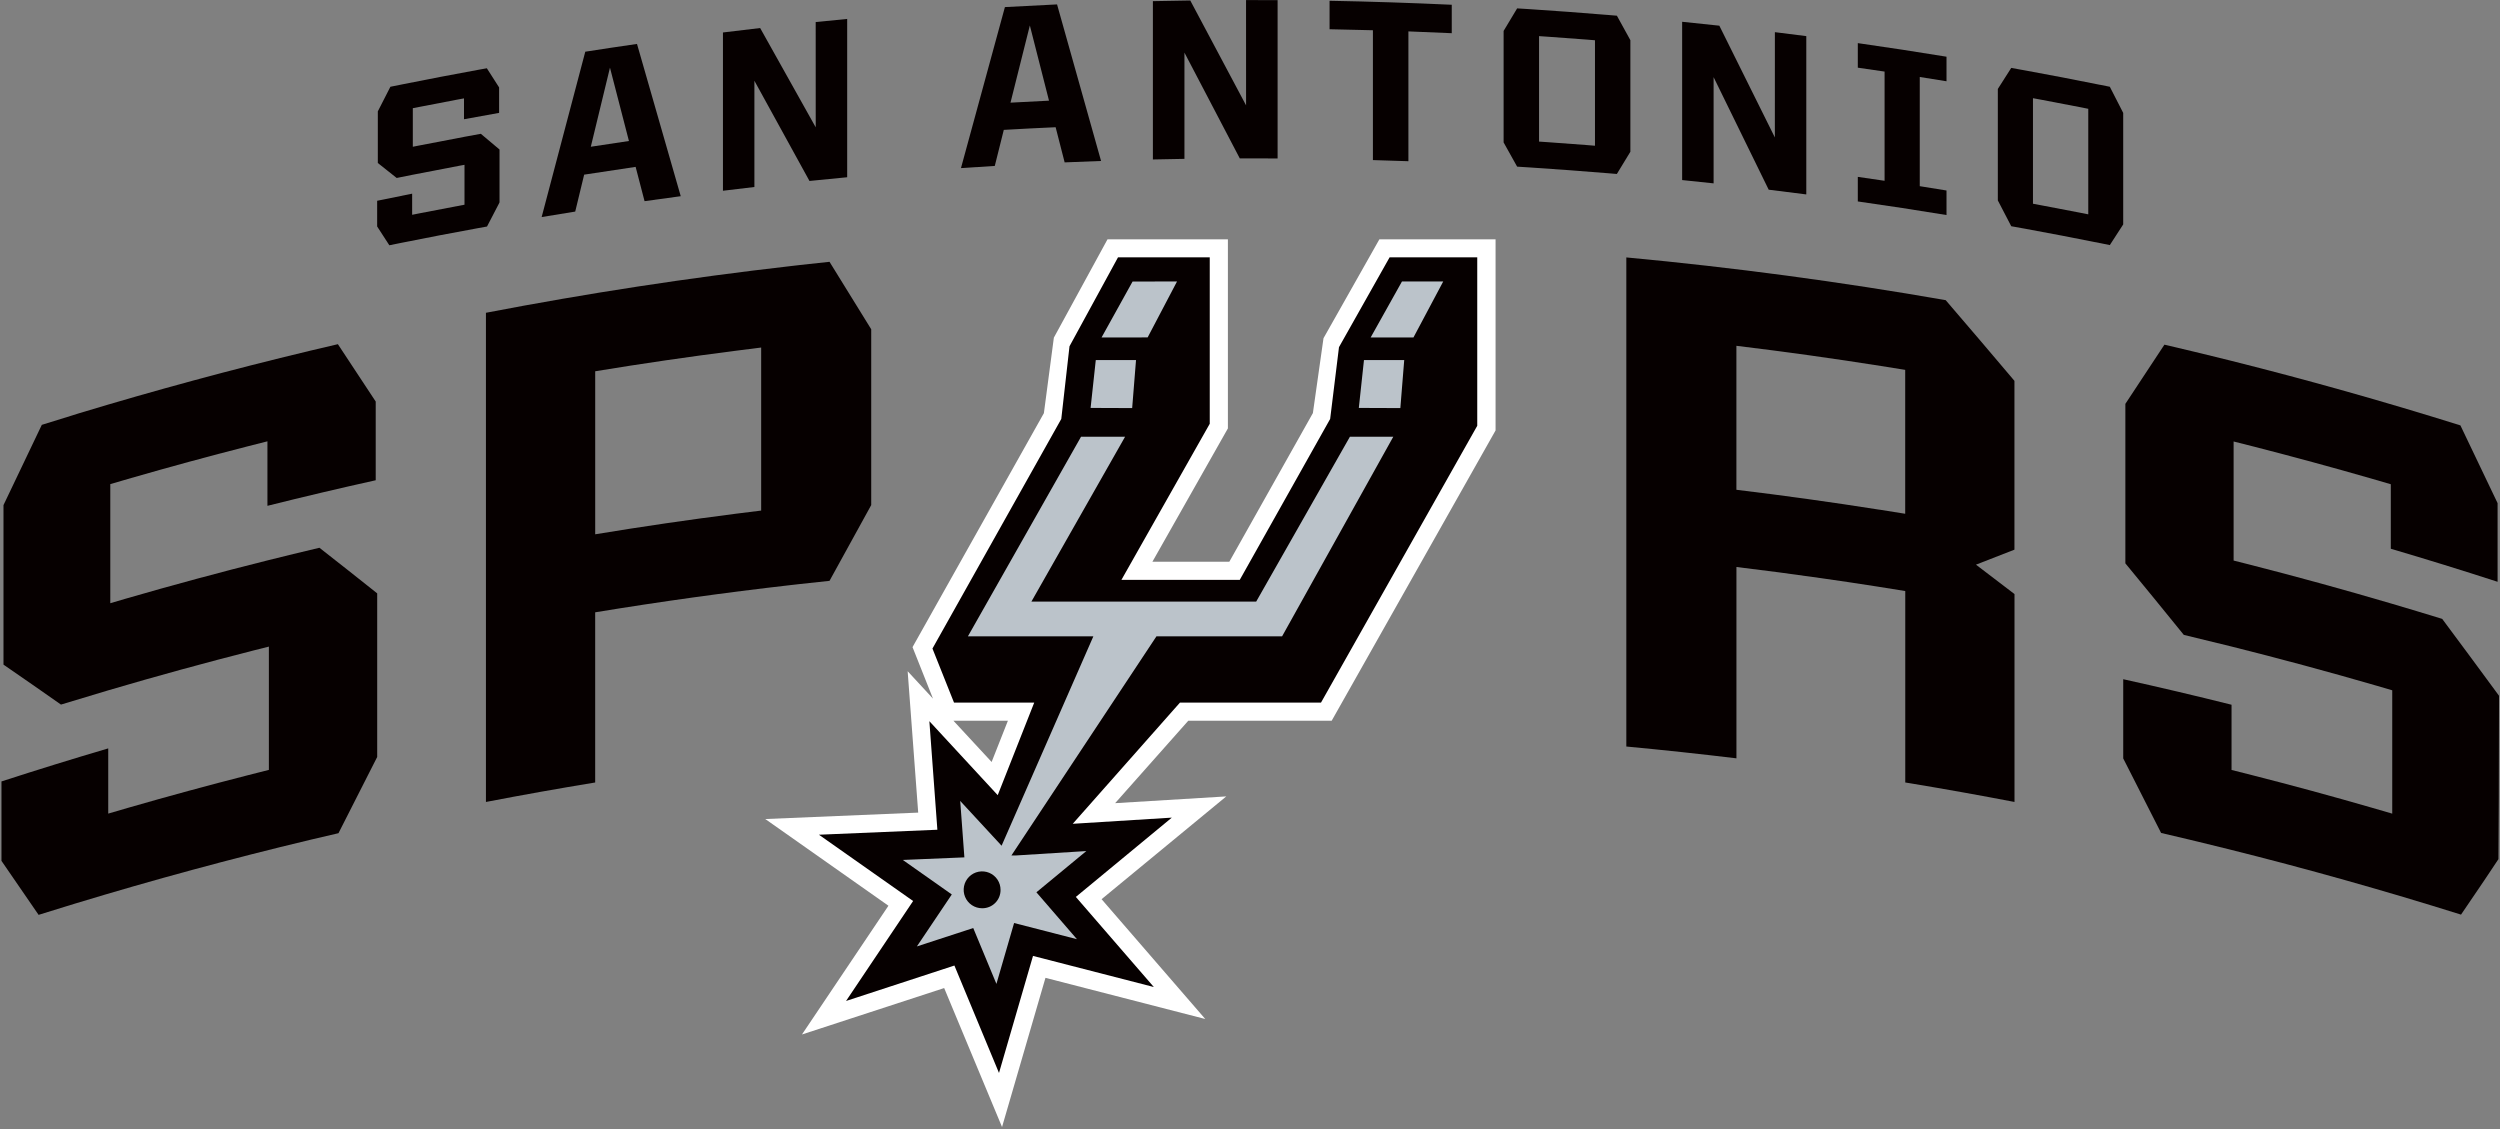 <svg width="1025" height="463" viewBox="0 0 1025 463" fill="none" xmlns="http://www.w3.org/2000/svg">
<rect x="0" y="0" width="1025" height="463" fill="#808080" stroke="none"/>
<g clip-path="url(#clip0_876_1902)">
<path d="M364.259 371.35L328.806 424.135L387.108 405.103L410.835 462.079L428.642 400.912L494.157 417.791L451.648 368.665L502.774 326.526L457.206 329.298L487.203 295.49H545.995L613.182 176.478V98.123H565.544L542.635 138.668L538.283 169.363L504.017 230.321H472.482L503.439 175.642V98.123H454.078L432.08 138.437L427.995 169.395L374.134 265.322L382.524 286.433L372.137 275.201L376.462 333.17L313.766 335.804L364.259 371.35ZM390.915 295.508H413.237L406.565 312.41L390.915 295.508Z" fill="white"/>
<path d="M109.667 229.763C90.206 234.633 70.815 239.87 51.495 245.473C49.402 246.083 47.304 246.688 45.22 247.321V198.487C48.066 197.643 50.922 196.811 53.786 195.991C69.576 191.436 85.425 187.123 101.332 183.054C104.104 182.336 106.877 181.631 109.649 180.938V207.386C124.41 203.689 139.208 200.195 154.043 196.902V164.636C148.874 156.769 143.704 148.928 138.532 141.113C134.748 141.996 130.982 142.878 127.202 143.784L126.694 143.909C95.068 151.486 63.625 160.002 32.366 169.456L28.97 170.523C25.017 171.727 21.075 172.949 17.141 174.187C11.904 185.119 6.668 196.087 1.431 207.09V272.498C9.277 277.895 17.132 283.355 24.996 288.878C31.465 286.891 37.918 284.948 44.356 283.047C64.141 277.216 83.997 271.765 103.924 266.695L110.24 265.106V315.654C107.468 316.357 104.696 317.04 101.923 317.766C85.446 321.974 69.022 326.44 52.65 331.165C49.877 331.956 47.147 332.764 44.374 333.577V306.838C29.743 311.151 15.153 315.668 0.604 320.39V352.951C5.665 360.31 10.738 367.691 15.824 375.093C19.638 373.898 23.454 372.716 27.274 371.549L31.04 370.394C62.81 360.746 94.778 352.075 126.944 344.38C130.889 343.428 134.834 342.504 138.777 341.608C144.066 331.162 149.356 320.745 154.648 310.355V243.278C146.738 236.976 138.844 230.744 130.968 224.583C123.852 226.262 116.752 227.989 109.667 229.763Z" fill="#060000"/>
<path d="M1024.59 285.245C1016.84 274.689 1009.08 264.188 1001.3 253.742C994.289 251.586 987.264 249.471 980.229 247.398C960.939 241.715 941.565 236.391 922.107 231.425C920 230.903 917.893 230.362 915.781 229.826V181.006C918.661 181.72 921.537 182.449 924.408 183.191C940.302 187.273 956.151 191.585 971.953 196.129C974.725 196.93 977.484 197.734 980.229 198.541V224.989C994.876 229.301 1009.47 233.817 1024.01 238.536V206.294C1018.95 195.63 1013.86 185.002 1008.77 174.412C1005.07 173.248 1001.33 172.102 997.606 170.951L997.094 170.799C965.865 161.25 934.445 152.643 902.834 144.979L899.392 144.152C895.405 143.186 891.399 142.239 887.411 141.311C882.073 149.384 876.736 157.475 871.401 165.582V230.972C879.41 240.685 887.396 250.46 895.358 260.299C901.901 261.857 908.425 263.45 914.931 265.076C934.873 270.07 954.742 275.437 974.536 281.179C976.629 281.798 978.731 282.403 980.82 283.027V333.594C978.048 332.787 975.289 331.985 972.545 331.187C956.176 326.453 939.751 321.986 923.271 317.788C920.499 317.082 917.719 316.38 914.931 315.681V288.942C900.17 285.245 885.367 281.757 870.523 278.476V310.986C870.523 310.986 870.546 310.986 870.555 311.014C875.724 321.179 880.888 331.344 886.048 341.509C889.926 342.415 893.798 343.328 897.664 344.249L901.49 345.173C933.621 352.93 965.571 361.664 997.338 371.377C1001.24 372.572 1005.13 373.778 1009.02 374.994C1014.22 367.421 1024.43 352.275 1024.36 352.248C1024.43 352.192 1024.6 307.511 1024.6 285.25" fill="#060000"/>
<path d="M327.895 108.668C326.666 108.82 325.442 108.95 324.199 109.093C282.38 113.877 240.726 120.259 199.236 128.241V328.804C214.142 325.934 229.071 323.272 244.023 320.82V251.05C270.681 246.667 297.406 242.944 324.199 239.882L327.895 239.462C331.955 239.003 336.024 238.564 340.103 238.145C345.798 227.752 351.497 217.397 357.199 207.081V135C351.503 125.759 345.805 116.54 340.103 107.342C336.032 107.767 331.957 108.215 327.895 108.659M312.079 152.66V209.336C308.669 209.751 305.256 210.177 301.84 210.611C282.539 213.075 263.269 215.892 244.032 219.062V152.221C263.263 149.061 282.532 146.25 301.84 143.789C305.25 143.345 308.663 142.912 312.079 142.49V152.66Z" fill="#060000"/>
<path d="M810.142 231.513C815.4 229.434 820.66 227.384 825.921 225.363V156.147C816.538 145.039 807.143 134.013 797.735 123.069C754.302 115.479 710.655 109.637 666.794 105.543V306.075C681.86 307.488 696.908 309.102 711.937 310.917V232.465C723.494 233.86 735.038 235.383 746.568 237.034C750.427 237.58 754.278 238.14 758.119 238.716C765.82 239.868 773.499 241.073 781.157 242.33V320.819C781.933 320.939 782.71 321.077 783.495 321.198C797.665 323.551 811.814 326.086 825.944 328.803V243.563C820.646 239.516 815.378 235.499 810.142 231.513ZM770.641 208.988C751.105 205.907 731.532 203.181 711.923 200.809V141.782C731.72 144.175 751.487 146.934 771.223 150.057C774.531 150.575 777.821 151.102 781.134 151.642V210.646C777.641 210.074 774.143 209.513 770.641 208.965" fill="#060000"/>
<path d="M190.245 56.132C183.93 57.306 177.615 58.516 171.301 59.764C170.617 59.893 169.938 60.032 169.254 60.17V44.354C170.178 44.174 171.102 43.989 172.054 43.814C177.204 42.797 182.365 41.804 187.537 40.833C188.429 40.662 189.335 40.505 190.24 40.334V48.887C195.03 48.003 199.828 47.134 204.633 46.281V35.843C202.956 33.209 201.283 30.608 199.606 27.988C198.382 28.215 197.162 28.45 195.937 28.649L195.771 28.681C185.523 30.554 175.285 32.516 165.058 34.568C164.693 34.651 164.319 34.716 163.945 34.794L160.063 35.571C158.349 38.944 156.621 42.303 154.907 45.666V66.829C157.491 68.871 160.07 70.918 162.642 72.969C164.755 72.541 166.865 72.116 168.972 71.694C175.441 70.419 181.909 69.171 188.378 67.951L190.443 67.577V83.938C189.519 84.105 188.628 84.271 187.74 84.447C182.381 85.445 177.028 86.471 171.684 87.524C170.76 87.704 169.877 87.88 168.981 88.065V79.406C164.2 80.354 159.418 81.325 154.634 82.317V92.852C156.295 95.417 157.96 97.988 159.629 100.563C160.877 100.304 162.124 100.055 163.372 99.801C163.783 99.718 164.194 99.644 164.605 99.551C175.008 97.463 185.418 95.468 195.836 93.568L199.675 92.875C201.385 89.576 203.095 86.286 204.804 83.005H204.721L204.804 82.913V61.302L197.143 54.861L190.212 56.132" fill="#060000"/>
<path d="M239.966 21.195C233.997 43.761 228.033 66.36 222.076 88.992C226.659 88.225 231.257 87.486 235.84 86.746C237.051 81.707 238.272 76.659 239.504 71.605C246.546 70.502 253.58 69.441 260.606 68.421C261.839 73.109 263.06 77.795 264.27 82.477C269.199 81.784 274.143 81.106 279.102 80.444C273.123 59.605 267.146 38.796 261.17 18.016C254.085 19.035 247.024 20.095 239.985 21.195M242.23 60.169C244.855 49.354 247.473 38.543 250.085 27.737C252.679 37.755 255.271 47.778 257.862 57.808C252.645 58.579 247.424 59.356 242.207 60.169" fill="#060000"/>
<path d="M334.447 52.208C326.845 38.587 319.249 25.015 311.659 11.492C306.589 12.071 301.506 12.678 296.411 13.312V78.208C300.713 77.69 305.005 77.163 309.302 76.669V33.111C316.825 46.763 324.352 60.457 331.883 74.192C337.044 73.661 342.191 73.167 347.343 72.672V7.768C343.031 8.174 338.728 8.598 334.434 9.038L334.447 52.208Z" fill="#060000"/>
<path d="M412.017 2.894C406.01 24.864 400.004 46.871 393.997 68.917C398.618 68.609 403.238 68.315 407.859 68.035C409.091 63.106 410.323 58.178 411.555 53.249C418.64 52.839 425.725 52.477 432.81 52.163C434.042 56.962 435.274 61.768 436.506 66.579C441.487 66.362 446.459 66.177 451.435 65.997C445.419 44.561 439.405 23.165 433.392 1.809C426.276 2.138 419.157 2.503 412.036 2.904M414.304 42.09C416.947 31.528 419.592 20.978 422.238 10.44C424.844 20.713 427.462 30.99 430.093 41.273C424.828 41.525 419.567 41.798 414.309 42.09" fill="#060000"/>
<path d="M510.892 43.199C503.265 28.81 495.638 14.477 488.011 0.2C482.895 0.264 477.786 0.355 472.685 0.472V65.382C476.998 65.274 481.31 65.191 485.623 65.132V21.574C493.191 35.981 500.753 50.434 508.309 64.933C513.484 64.933 518.653 64.944 523.816 64.966V0.061C519.51 0.029 515.185 0.015 510.878 0.029L510.892 43.199Z" fill="#060000"/>
<path d="M545.121 11.987C551.045 12.095 556.97 12.234 562.896 12.403V65.636C567.748 65.769 572.598 65.923 577.446 66.098V12.874C583.375 13.096 589.284 13.336 595.217 13.614V1.951C578.518 1.175 561.82 0.631 545.121 0.32V11.987Z" fill="#060000"/>
<path d="M727.693 56.352C720.115 41.031 712.527 25.757 704.927 10.53C699.842 9.976 694.759 9.443 689.68 8.932V73.827C693.992 74.261 698.291 74.713 702.576 75.181V31.628C710.11 46.959 717.64 62.342 725.165 77.778C730.294 78.394 735.432 79.039 740.58 79.714V14.809C736.287 14.255 731.995 13.705 727.702 13.187L727.693 56.352Z" fill="#060000"/>
<path d="M761.7 27.748C765.359 28.265 769.014 28.806 772.678 29.347V74.12C769.012 73.581 765.353 73.048 761.7 72.521V82.594C773.827 84.312 785.95 86.17 798.068 88.166C798.068 84.808 798.068 81.454 798.068 78.103C794.415 77.486 790.76 76.897 787.103 76.333V31.56C790.76 32.133 794.415 32.719 798.068 33.32C798.068 29.961 798.068 26.611 798.068 23.252C785.962 21.265 773.839 19.408 761.7 17.68V27.748Z" fill="#060000"/>
<path d="M662.908 6.438L658.851 6.096C658.814 6.096 658.782 6.096 658.768 6.096C648.366 5.237 637.965 4.467 627.566 3.786C627.104 3.749 626.595 3.726 626.106 3.689L622.026 3.439C620.177 6.512 618.329 9.599 616.481 12.681V58.396C618.329 61.709 620.177 65.022 622.026 68.326C623.412 68.418 624.742 68.501 626.106 68.585C626.595 68.612 627.08 68.654 627.566 68.677C637.977 69.361 648.378 70.131 658.768 70.987H658.851L662.908 71.329C664.756 68.283 666.605 65.245 668.453 62.217V16.474C666.605 13.116 664.756 9.759 662.908 6.401M653.94 20.235V59.75C652.683 59.644 651.426 59.537 650.165 59.445C645.041 59.038 639.916 58.669 634.783 58.308C633.522 58.216 632.265 58.133 631.008 58.05V14.811L634.783 15.069C639.915 15.424 645.042 15.801 650.165 16.201C651.426 16.308 652.683 16.4 653.94 16.506V20.235Z" fill="#060000"/>
<path d="M870.513 46.29C868.69 42.71 866.86 39.137 865.024 35.57L861.014 34.761C860.986 34.758 860.958 34.758 860.93 34.761C850.679 32.691 840.403 30.717 830.102 28.838L828.642 28.579L824.613 27.84C822.765 30.718 820.953 33.588 819.11 36.466V82.168C820.958 85.694 822.779 89.219 824.613 92.754C825.962 92.994 827.302 93.216 828.642 93.484C829.137 93.567 829.617 93.65 830.102 93.743C840.387 95.625 850.664 97.599 860.93 99.666C860.967 99.666 860.986 99.666 861.014 99.666C862.354 99.934 863.703 100.207 865.024 100.489C866.872 97.655 868.702 94.83 870.513 92.015V46.29ZM856.19 48.369V87.879C854.942 87.63 853.709 87.376 852.461 87.14C847.397 86.142 842.327 85.173 837.25 84.234C835.998 83.989 834.769 83.772 833.517 83.531V40.26C834.769 40.486 836.016 40.722 837.25 40.953C842.327 41.905 847.397 42.877 852.461 43.868C853.709 44.118 854.942 44.354 856.19 44.608V48.369Z" fill="#060000"/>
<path d="M435.129 171.764L382.307 265.903L391.146 288.064H424.035L409.065 326.017L381.041 295.687L384.322 340.192L335.76 342.235L374.378 369.413L346.881 410.397L391.303 395.87L409.587 439.913L423.532 391.924L473.073 404.681L441.094 367.74L480.443 335.23L439.824 337.757L483.784 288.064H541.614L605.673 174.569V105.506H569.739L548.984 142.332L545.366 171.764L508.3 237.75H459.78L495.996 173.747V105.506H458.384L438.493 141.98L435.129 171.764Z" fill="#060000"/>
<path d="M591.724 115.404H574.808L561.963 138.368H579.512L591.724 115.404Z" fill="#BBC3CA"/>
<path d="M482.578 115.404L464.359 115.427L451.634 138.368L470.532 138.345L482.578 115.404Z" fill="#BBC3CA"/>
<path d="M448.284 260.886L410.654 346.744L393.688 328.387L395.397 351.522L370.146 352.576L390.236 366.728L375.917 388.038L399.024 380.493L408.533 403.402L415.778 378.437L441.543 385.067L424.923 365.837L445.396 348.935L416.67 350.732H414.683L474.15 260.886H525.664L571.241 179.074H553.457L515.037 246.659H422.871L461.277 179.074H443.22L396.848 260.886H448.284Z" fill="#BBC3CA"/>
<path d="M465.768 147.617H449.272L447.147 167.25L464.188 167.315L465.768 147.617Z" fill="#BBC3CA"/>
<path d="M575.732 147.617H559.228L557.116 167.25L574.143 167.315L575.732 147.617Z" fill="#BBC3CA"/>
<path d="M402.688 372.384C403.68 372.395 404.664 372.208 405.582 371.834C406.5 371.46 407.335 370.907 408.037 370.206C408.739 369.506 409.294 368.672 409.669 367.755C410.045 366.837 410.234 365.853 410.224 364.862C410.232 363.364 409.794 361.898 408.967 360.65C408.14 359.401 406.96 358.427 405.578 357.849C404.196 357.272 402.674 357.119 401.205 357.408C399.735 357.697 398.385 358.417 397.325 359.475C396.265 360.533 395.543 361.882 395.251 363.351C394.959 364.82 395.11 366.342 395.684 367.725C396.259 369.108 397.231 370.289 398.478 371.119C399.725 371.948 401.191 372.389 402.688 372.384Z" fill="#060000"/>
</g>
<defs>
<clipPath id="clip0_876_1902">
<rect width="1024" height="462.055" fill="white" transform="translate(0.604 0.023)"/>
</clipPath>
</defs>
</svg>
